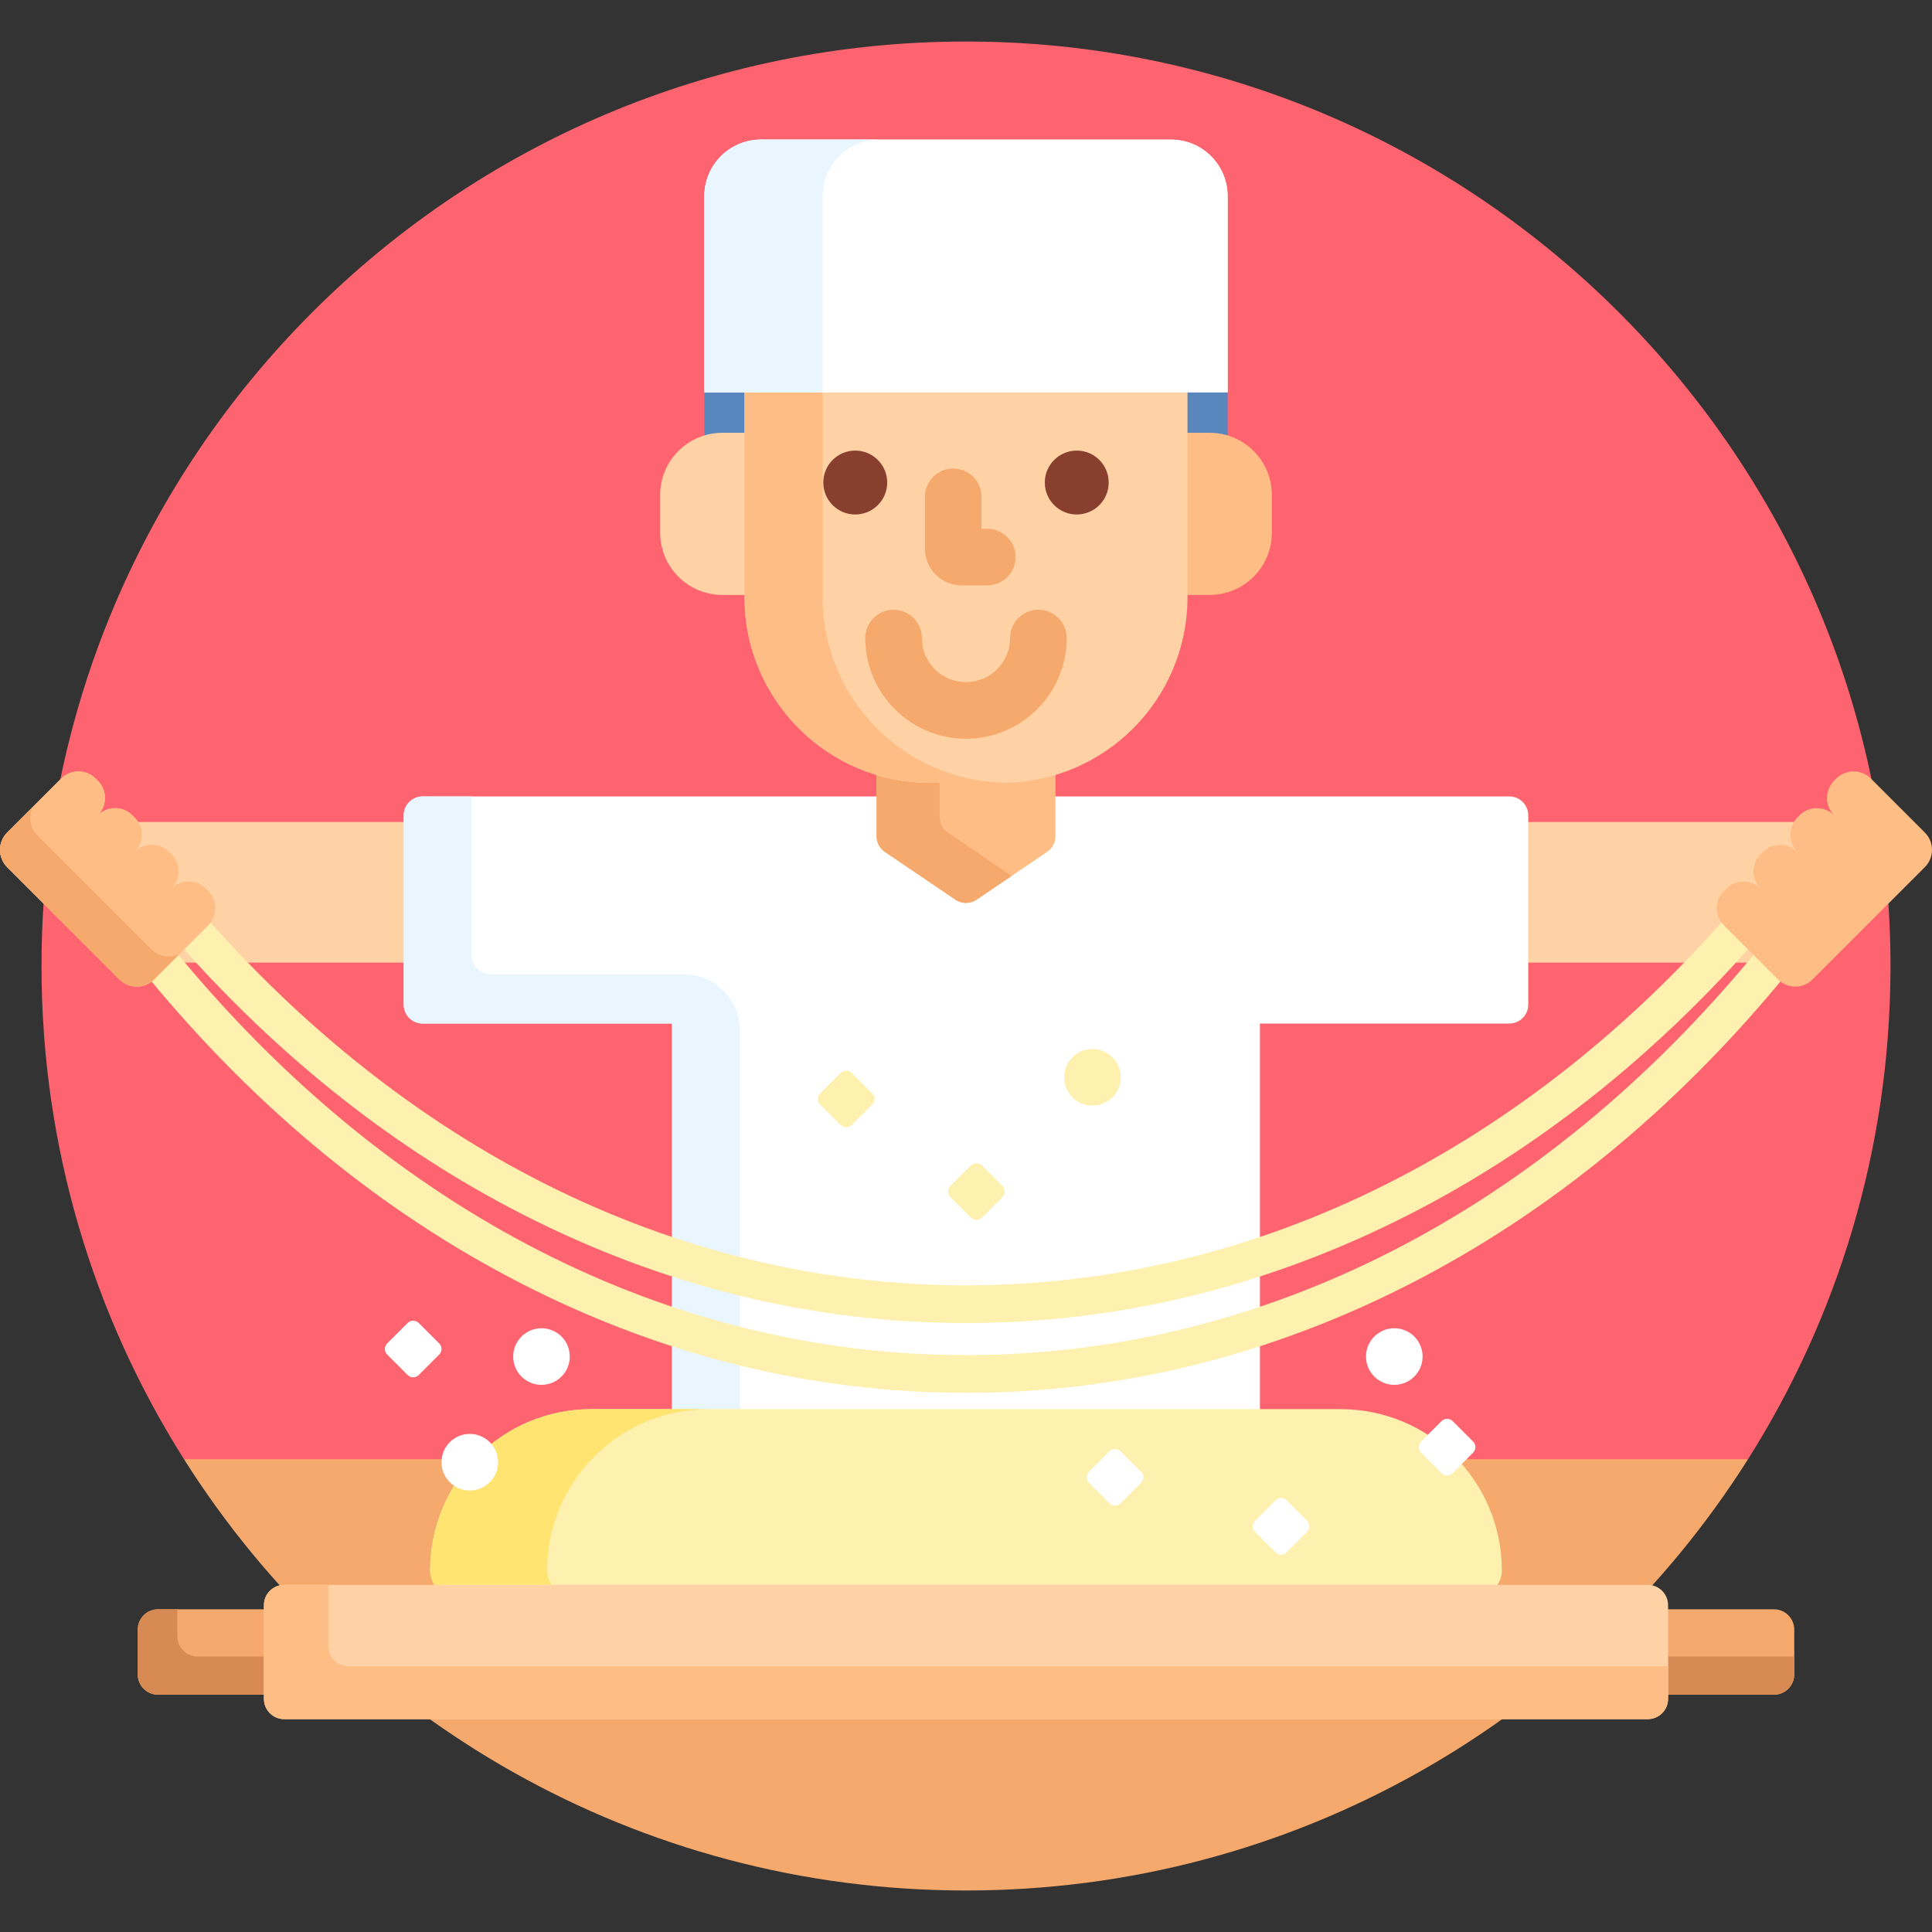 <svg id="Capa_1" enable-background="new 0 0 512 512" height="512" viewBox="0 0 512 512" width="512" xmlns="http://www.w3.org/2000/svg"><rect x="0" y="0" width="512" height="512" fill="#333333" stroke="none"/><g><path d="m255.999 11c-135.309 0-244.999 109.69-244.999 245 0 48.058 13.849 92.877 37.756 130.705 1.418.344 2.84.663 4.259 1h405.97c1.419-.337 2.841-.656 4.259-1 23.698-37.496 37.512-81.859 37.753-129.439.686-135.484-109.513-246.266-244.998-246.266z" fill="#fe646f"/><g fill="#fed2a4"><path d="m43.87 255.094h64.13v-37.254h-72.634c1.688 2.151 1.566 5.269-.415 7.25l1.414 1.414c1.036-1.036 2.414-1.606 3.879-1.606 1.466 0 2.843.57 3.879 1.606l.559.559c2.139 2.139 2.139 5.619 0 7.758l1.414 1.414c1.036-1.036 2.414-1.607 3.879-1.607s2.843.571 3.879 1.607l.559.559c2.139 2.139 2.139 5.619 0 7.758z"/><path d="m457.587 244.552c-2.139-2.139-2.139-5.62 0-7.758l.559-.559c1.036-1.036 2.414-1.607 3.879-1.607s2.843.571 3.879 1.607l1.414-1.414c-2.139-2.139-2.139-5.62 0-7.758l.559-.559c1.036-1.036 2.414-1.606 3.879-1.606s2.843.57 3.879 1.606l1.414-1.414c-1.981-1.981-2.103-5.099-.415-7.25h-72.634v37.254h64.13z"/></g><path d="m400 211.066h-288c-2.761 0-5 2.239-5 5v50.178c0 2.761 2.239 5 5 5h66.105v103.192h155.789v-103.191h66.106c2.761 0 5-2.239 5-5v-50.178c0-2.762-2.239-5.001-5-5.001z" fill="#fff"/><g><path d="m178.105 373.437h18v-100.259c0-8.284-6.716-15-15-15h-51.105c-2.761 0-5-2.239-5-5v-42.112h-13c-2.761 0-5 2.239-5 5v50.178c0 2.761 2.239 5 5 5h66.105z" fill="#eaf6ff"/></g><path d="m265.492 206.465h-18.983c-4.946 0-9.72-.751-14.215-2.141v17.289c0 1.658.822 3.209 2.195 4.139l18.707 12.676c1.694 1.148 3.916 1.148 5.61 0l18.707-12.676c1.373-.93 2.195-2.481 2.195-4.139v-17.289c-4.497 1.39-9.27 2.141-14.216 2.141z" fill="#ffbd86"/><path d="m249 216.502v-9.037h-2.492c-4.944 0-9.714-.737-14.215-2.094v16.241c0 1.658.822 3.209 2.195 4.139l18.707 12.676c1.694 1.148 3.916 1.148 5.61 0l9.319-6.315-16.929-11.471c-1.373-.93-2.195-2.48-2.195-4.139z" fill="#f6a96c"/><g fill="#5a86be"><path d="m313.697 115.693h6.869c1.664 0 3.265.271 4.768.759v-12.501c-1.139-.344-2.281-.673-3.423-1h-8.214z"/><path d="m191.434 115.693h6.869v-12.742h-8.214c-1.143.327-2.285.656-3.423 1v12.501c1.503-.488 3.104-.759 4.768-.759z"/></g><g><path d="m198.303 114.694h-6.869c-9.105 0-16.487 7.381-16.487 16.487v9.994c0 9.105 7.381 16.487 16.487 16.487h6.869z" fill="#fed2a4"/><path d="m320.566 114.694h-6.869v42.968h6.869c9.105 0 16.487-7.381 16.487-16.487v-9.994c0-9.106-7.382-16.487-16.487-16.487z" fill="#ffbd86"/></g><path d="m197.303 102.952v55.308c0 27.175 22.03 49.205 49.205 49.205h18.983c27.175 0 49.205-22.03 49.205-49.205v-55.308z" fill="#fed2a4"/><g><path d="m325.334 103.952h-138.668v-51.952c0-8.284 6.716-15 15-15h108.668c8.284 0 15 6.716 15 15z" fill="#fff"/></g><path d="m218 158.26v-54.308h-20.697v54.308c0 27.175 22.03 49.205 49.205 49.205h18.983c.287 0 .571-.017.857-.022-26.778-.459-48.348-22.296-48.348-49.183z" fill="#ffbd86"/><g><path d="m325.334 103.952h-138.668v-51.952c0-8.284 6.716-15 15-15h108.668c8.284 0 15 6.716 15 15z" fill="#fff"/></g><path d="m233 37h-31.334c-8.284 0-15 6.716-15 15v51.952h31.334v-51.952c0-8.284 6.716-15 15-15z" fill="#eaf6ff"/><g><path d="m256 501c87.252 0 163.839-45.617 207.244-114.295h-414.488c43.405 68.678 119.992 114.295 207.244 114.295z" fill="#f6a96c"/></g><path d="m396.026 421c1.22-1.244 1.974-2.946 1.974-4.825 0-23.603-19.134-42.738-42.738-42.738h-198.524c-23.603 0-42.738 19.134-42.738 42.738 0 1.88.754 3.582 1.974 4.825z" fill="#fef0ae"/><path d="m146.16 420c-.732-1.095-1.16-2.41-1.16-3.825 0-23.603 19.134-42.738 42.738-42.738h-31c-23.603 0-42.738 19.134-42.738 42.738 0 1.416.428 2.73 1.16 3.825z" fill="#ffe471"/><g><g><circle cx="226.648" cy="127.877" fill="#883f2e" r="8.467"/></g><g><circle cx="285.352" cy="127.877" fill="#883f2e" r="8.467"/></g></g><g><path d="m256 195.773c-14.718 0-26.691-11.974-26.691-26.691 0-4.142 3.358-7.5 7.5-7.5s7.5 3.358 7.5 7.5c0 6.447 5.245 11.691 11.691 11.691 6.447 0 11.691-5.245 11.691-11.691 0-4.142 3.358-7.5 7.5-7.5s7.5 3.358 7.5 7.5c0 14.718-11.973 26.691-26.691 26.691z" fill="#f6a96c"/></g><g><path d="m261.645 155.133h-6.773c-5.38 0-9.758-4.377-9.758-9.758v-13.713c0-4.142 3.358-7.5 7.5-7.5s7.5 3.358 7.5 7.5v8.471h1.531c4.142 0 7.5 3.358 7.5 7.5s-3.358 7.5-7.5 7.5z" fill="#f6a96c"/></g><g><circle cx="369.5" cy="359.5" fill="#fff" r="7.5"/></g><g><circle cx="143.5" cy="359.5" fill="#fff" r="7.5"/></g><g><circle cx="124.5" cy="387.5" fill="#fff" r="7.5"/></g><g><circle cx="289.5" cy="285.5" fill="#fef0ae" r="7.5"/></g><g><path d="m257.278 308.87-5.408 5.408c-.817.817-.817 2.141 0 2.958l5.408 5.408c.817.817 2.141.817 2.958 0l5.408-5.408c.817-.817.817-2.141 0-2.958l-5.408-5.408c-.816-.817-2.141-.817-2.958 0z" fill="#fef0ae"/></g><g><path d="m294.021 384.613-5.408 5.408c-.817.817-.817 2.141 0 2.958l5.408 5.408c.817.817 2.141.817 2.958 0l5.408-5.408c.817-.817.817-2.141 0-2.958l-5.408-5.408c-.817-.817-2.141-.817-2.958 0z" fill="#fff"/></g><g><path d="m338.021 397.613-5.408 5.408c-.817.817-.817 2.141 0 2.958l5.408 5.408c.817.817 2.141.817 2.958 0l5.408-5.408c.817-.817.817-2.141 0-2.958l-5.408-5.408c-.817-.817-2.141-.817-2.958 0z" fill="#fff"/></g><g><path d="m382.021 376.613-5.408 5.408c-.817.817-.817 2.141 0 2.958l5.408 5.408c.817.817 2.141.817 2.958 0l5.408-5.408c.817-.817.817-2.141 0-2.958l-5.408-5.408c-.817-.817-2.141-.817-2.958 0z" fill="#fff"/></g><g><path d="m108.021 350.613-5.408 5.408c-.817.817-.817 2.141 0 2.958l5.408 5.408c.817.817 2.141.817 2.958 0l5.408-5.408c.817-.817.817-2.141 0-2.958l-5.408-5.408c-.817-.817-2.141-.817-2.958 0z" fill="#fff"/></g><g><path d="m222.764 284.355-5.408 5.408c-.817.817-.817 2.141 0 2.958l5.408 5.408c.817.817 2.141.817 2.958 0l5.408-5.408c.817-.817.817-2.141 0-2.958l-5.408-5.408c-.817-.817-2.141-.817-2.958 0z" fill="#fef0ae"/></g><g fill="#f6a96c"><path d="m70.938 426.472h-29.045c-2.979 0-5.393 2.415-5.393 5.393v11.865c0 2.979 2.415 5.393 5.393 5.393h29.044v-22.651z"/><path d="m470.107 426.472h-29.044v22.651h29.044c2.979 0 5.393-2.415 5.393-5.393v-11.865c0-2.979-2.415-5.393-5.393-5.393z"/></g><g fill="#d88a55"><path d="m442.063 439v10.123h28.044c2.979 0 5.393-2.415 5.393-5.393v-4.73z"/><path d="m69.937 439h-17.544c-2.979 0-5.393-2.415-5.393-5.393v-7.135h-5.107c-2.979 0-5.393 2.415-5.393 5.393v11.865c0 2.979 2.415 5.393 5.393 5.393h28.044z"/></g><g><path d="m436.67 455.595h-361.34c-2.979 0-5.393-2.415-5.393-5.393v-24.808c0-2.979 2.415-5.393 5.393-5.393h361.34c2.979 0 5.393 2.415 5.393 5.393v24.808c0 2.978-2.415 5.393-5.393 5.393z" fill="#fed2a4"/></g><path d="m92.393 441.595c-2.979 0-5.393-2.415-5.393-5.393v-16.202h-11.67c-2.979 0-5.393 2.415-5.393 5.393v24.808c0 2.979 2.415 5.393 5.393 5.393h361.34c2.979 0 5.393-2.415 5.393-5.393v-8.607h-349.67z" fill="#ffbd86"/><g><path d="m457.587 244.552c-.266-.266-.498-.553-.698-.855-55.487 62.661-126.164 96.923-200.889 96.923s-145.402-34.262-200.889-96.924c-.2.302-.432.589-.698.855l-6.299 6.299c26.657 29.987 56.797 53.738 89.85 70.703 37.575 19.288 77.288 29.067 118.036 29.067s80.461-9.779 118.037-29.066c33.053-16.965 63.193-40.716 89.85-70.703z" fill="#fef0ae"/></g><path d="m471.884 258.848-6.553-6.553c-56.668 68.941-130.761 106.82-209.331 106.82s-152.663-37.878-209.331-106.82l-6.553 6.553c-.184.184-.391.335-.596.49 28.708 34.759 61.79 61.898 98.443 80.711 37.576 19.287 77.289 29.066 118.037 29.066s80.461-9.779 118.037-29.066c36.653-18.813 69.735-45.952 98.443-80.711-.205-.155-.412-.306-.596-.49z" fill="#fef0ae"/><g><g><path d="m510.1 220.631-14.296-14.296c-2.533-2.533-6.639-2.533-9.172 0l-.559.559c-2.533 2.533-2.533 6.639 0 9.172-2.533-2.533-6.639-2.533-9.172 0l-.559.559c-2.533 2.533-2.533 6.639 0 9.172-2.533-2.533-6.639-2.533-9.172 0l-.559.559c-2.533 2.533-2.533 6.639 0 9.172-2.533-2.533-6.639-2.533-9.172 0l-.559.559c-2.533 2.533-2.533 6.639 0 9.172l14.296 14.296c2.533 2.533 6.639 2.533 9.172 0l29.751-29.751c2.534-2.533 2.534-6.64.001-9.173z" fill="#ffbd86"/></g></g><g><g><path d="m1.9 220.631 14.296-14.296c2.533-2.533 6.639-2.533 9.172 0l.559.559c2.533 2.533 2.533 6.639 0 9.172 2.533-2.533 6.639-2.533 9.172 0l.559.559c2.533 2.533 2.533 6.639 0 9.172 2.533-2.533 6.639-2.533 9.172 0l.559.559c2.533 2.533 2.533 6.639 0 9.172 2.533-2.533 6.639-2.533 9.172 0l.559.559c2.533 2.533 2.533 6.639 0 9.172l-14.296 14.296c-2.533 2.533-6.639 2.533-9.172 0l-29.752-29.751c-2.533-2.533-2.533-6.64 0-9.173z" fill="#ffbd86"/></g></g><g><g><path d="m1.9 220.631 14.296-14.296c2.533-2.533 6.639-2.533 9.172 0l.559.559c2.533 2.533 2.533 6.639 0 9.172 2.533-2.533 6.639-2.533 9.172 0l.559.559c2.533 2.533 2.533 6.639 0 9.172 2.533-2.533 6.639-2.533 9.172 0l.559.559c2.533 2.533 2.533 6.639 0 9.172 2.533-2.533 6.639-2.533 9.172 0l.559.559c2.533 2.533 2.533 6.639 0 9.172l-14.296 14.296c-2.533 2.533-6.639 2.533-9.172 0l-29.752-29.751c-2.533-2.533-2.533-6.64 0-9.173z" fill="#ffbd86"/></g></g><path d="m40.117 251.586-30.155-30.155c-2.077-2.077-2.472-5.197-1.188-7.673l-6.874 6.873c-2.533 2.533-2.533 6.639 0 9.172l29.751 29.751c2.533 2.533 6.639 2.533 9.172 0l6.619-6.619c-2.415 1.078-5.344.632-7.325-1.349z" fill="#f6a96c"/></g></svg>